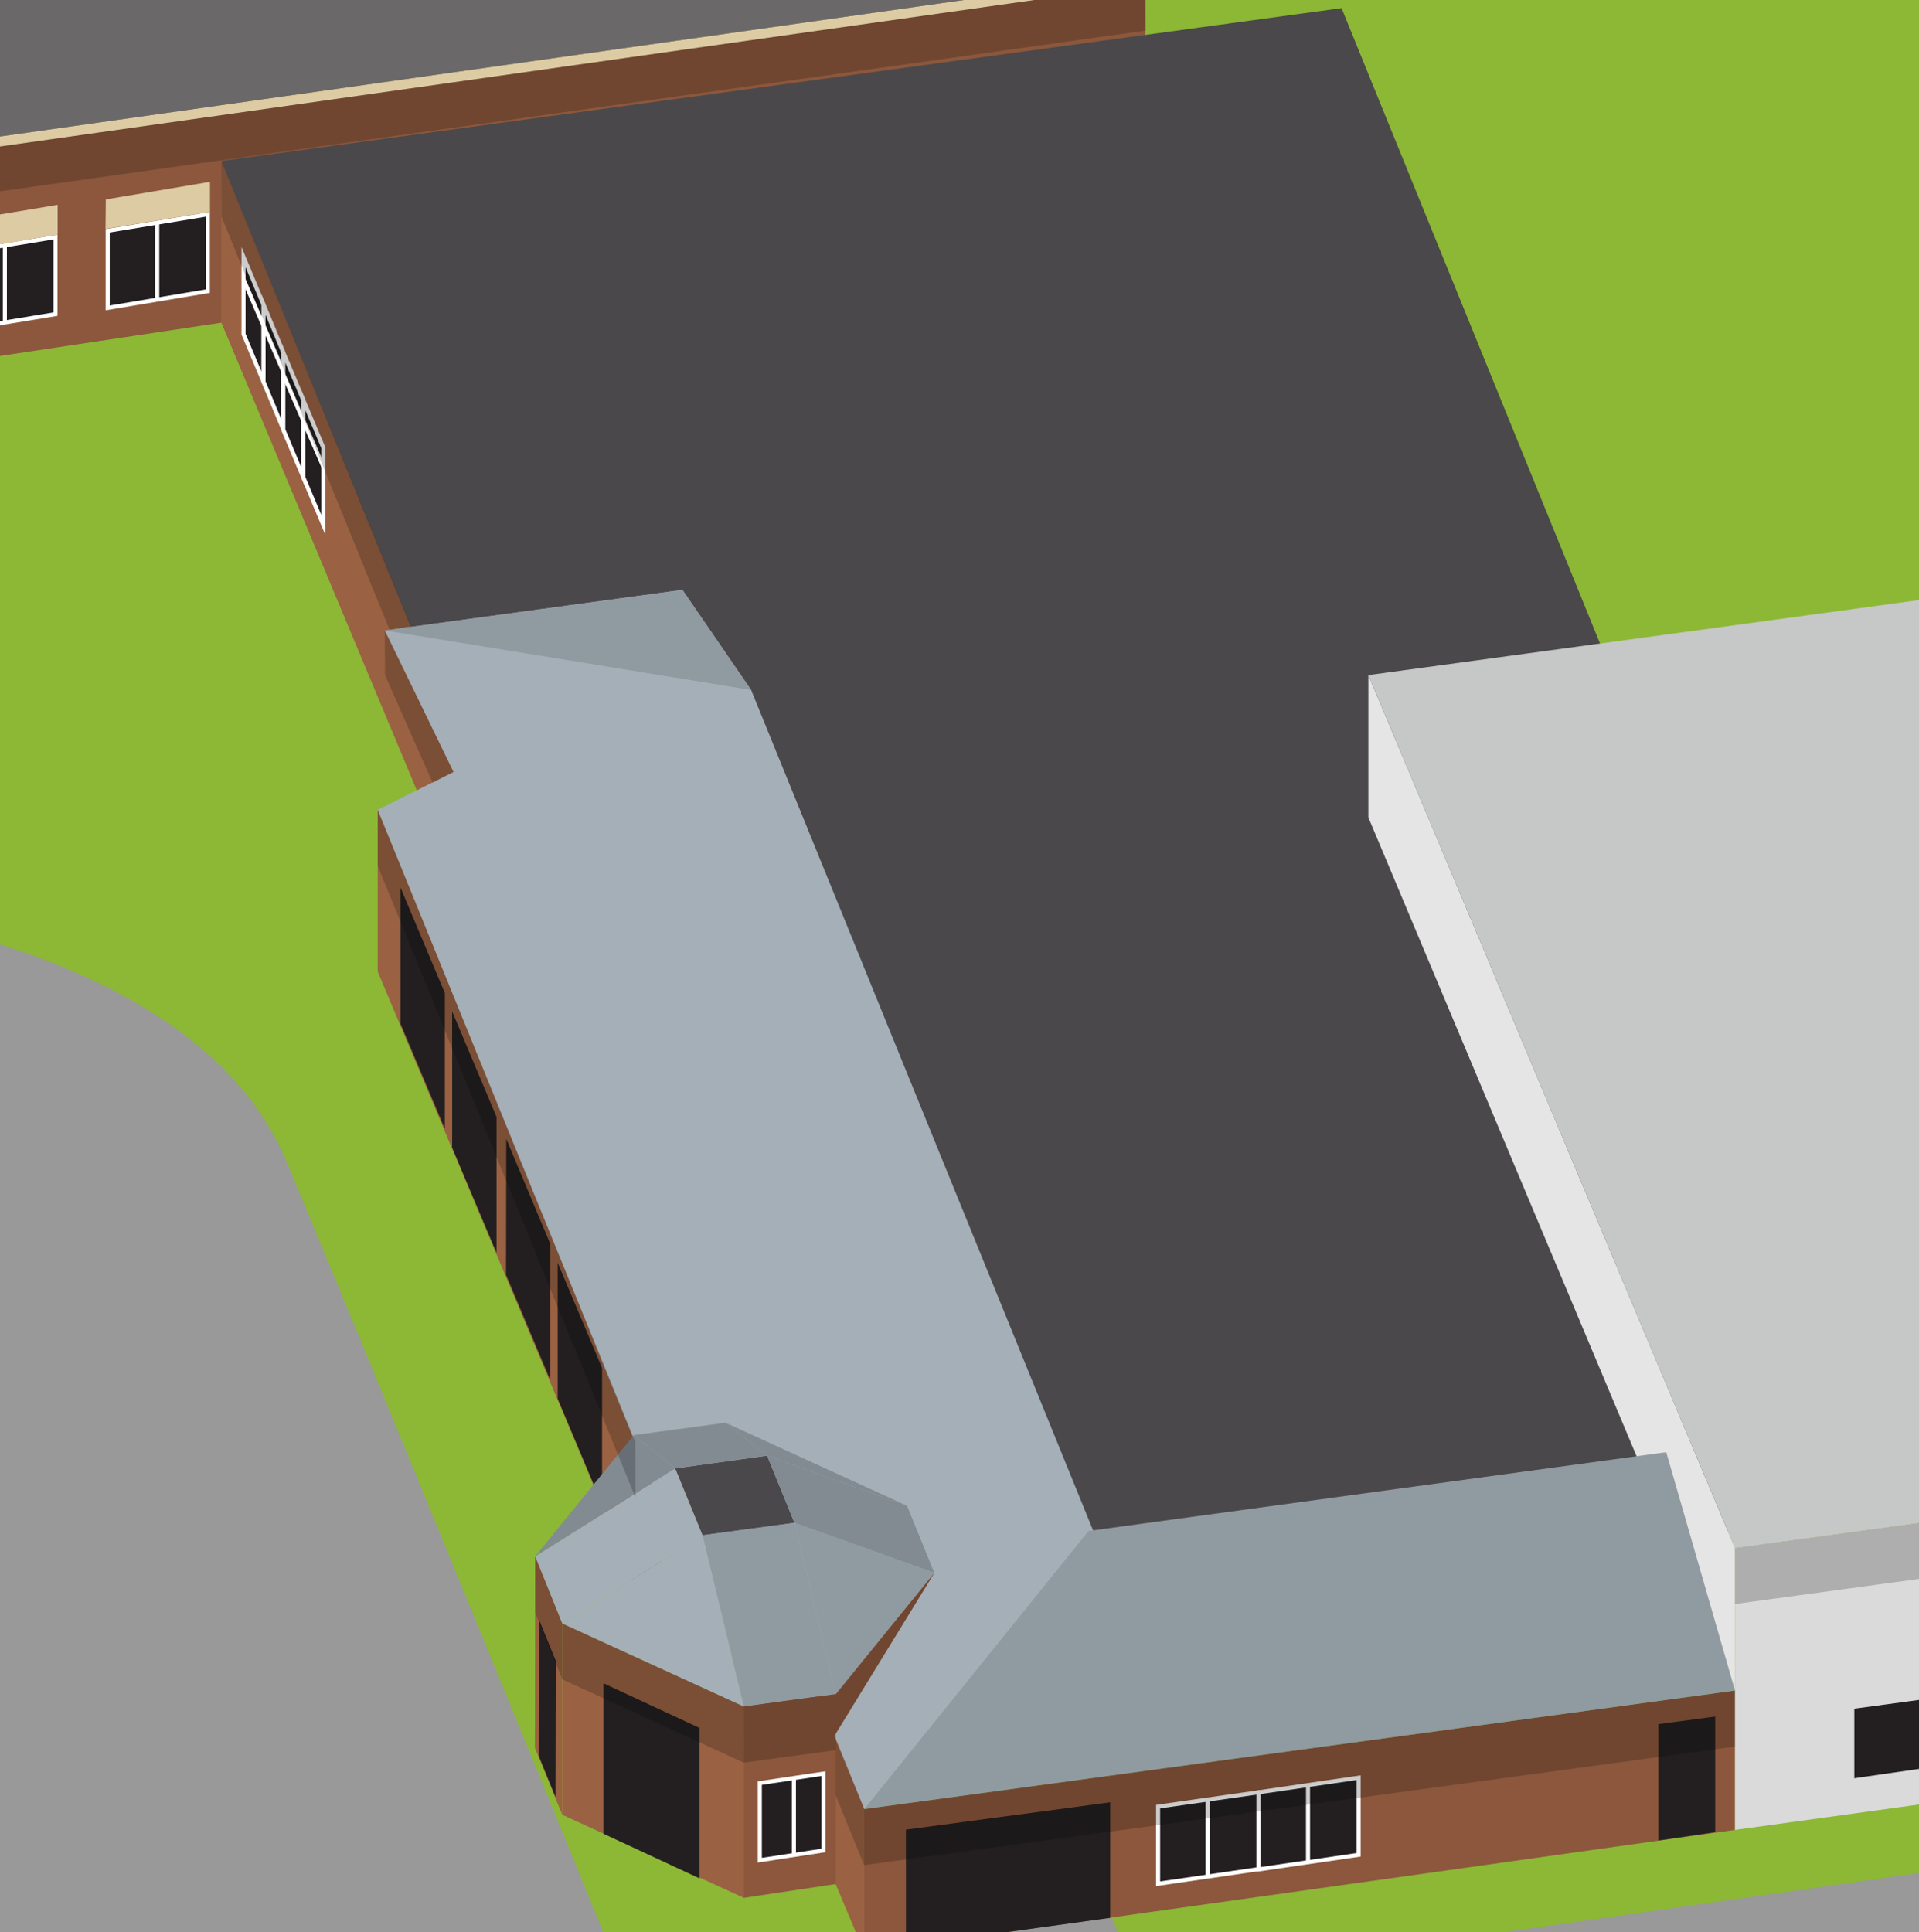 <?xml version="1.0" encoding="UTF-8"?>
<svg id="map" xmlns="http://www.w3.org/2000/svg" viewBox="0 0 70.92 71.41">
  <rect x="0" y="0" width="70.92" height="71.41" fill="#333333" stroke="none"/>
  <defs>
    <style>
      .cls-1 {
        fill: #909aa1;
      }

      .cls-1, .cls-2, .cls-3, .cls-4, .cls-5, .cls-6, .cls-7, .cls-8, .cls-9, .cls-10, .cls-11, .cls-12, .cls-13, .cls-14, .cls-15, .cls-16, .cls-17 {
        stroke-width: 0px;
      }

      .cls-2 {
        fill: #ddcba3;
      }

      .cls-18 {
        stroke: #fff;
        stroke-miterlimit: 10;
        stroke-width: .15px;
      }

      .cls-18, .cls-15 {
        fill: #231f20;
      }

      .cls-3 {
        fill: #a5afb7;
      }

      .cls-4 {
        fill: #000;
        opacity: .2;
      }

      .cls-5 {
        fill: #8cb835;
      }

      .cls-6 {
        fill: #d9dad9;
      }

      .cls-7 {
        fill: #c6c7c7;
      }

      .cls-8 {
        fill: #999;
      }

      .cls-9 {
        fill: #6a6869;
      }

      .cls-10 {
        fill: #4a484a;
      }

      .cls-11 {
        fill: #9a6143;
      }

      .cls-12 {
        fill: #818b91;
      }

      .cls-13 {
        fill: #fff;
      }

      .cls-14 {
        fill: #c27171;
      }

      .cls-16 {
        fill: #e5e5e5;
      }

      .cls-17 {
        fill: #8c573c;
      }
    </style>
  </defs>
  <path class="cls-5" d="M406.84,361.27c28.49-59.5-54.18-238.94-89.6-311.4-35.42-72.46-99.31-161.2-174.79-189.26-90.3-33.58-194.59-32.77-237.48-30.9-42.89,1.87-93.1,4.07-93.1,4.07l-233.81,19.08-24.03,1.96s-56.16,2.4-75.69,30.97c-6.71,9.81-16.38,20.43-28.27,29.83-13.78,10.88-39.39,18.35-39.39,18.35l-29.13-9.37s-11.94-4.07-10.96-.9,18.31,12.58,18.44,15.56c.13,2.98-12.37,14.29-34.96,12.03-9.15-.92-21.33-3.28-33.48-4.18-23.56-1.75-47.15,5.09-59.36,13.57-10.35,7.18-32.9,9.16-32.9,9.16-6.44,38.33,5.76,106.07,11.91,142.45,5.14,30.4,21.38,65.17,46.03,86.84,28.13,24.72,57.57,26.63,91.86,23.23,7.15-.71,23.43-2.2,43.21-.85,13.92.95,48.06,18.99,102.01,9.5,59.09-10.4,97.23-53.48,116.74-56.98,113.83-20.43,169.77-26.66,210.8-11.19,35.96,13.56,71.64,69.79,94.2,112.05,14.69,27.52,19.82,34.68,41.29,57.21,40.42,42.4,156.79,80.32,230.79,87.01,74,6.69,162.07-.18,189.67-57.81Z"/>
  <path class="cls-8" d="M-472.2,255.67c5.6-11.89,6.52-30.33,2.48-49.33-2.11-9.88-.14-16.91,1.63-20.1,7.19-1.63,11.59-6.06,10.58-10.63,2.44-2.48,13.32-11.48,46.58-16.5l265.8-40.14c6.05,4.33,29.04,21.17,44.85,37.69,19.37,20.24,38.15,41.14,55.06,74.15l9-1.66c-17.2-33.56-36.25-54.77-55.9-75.3-14.43-15.08-34.13-30.01-42.89-36.41l99.41-15.01c5.75,3.16,24.7,13.99,30.86,22.56l.58.81c7.37,10.26,17.46,24.32,43.68,34.48,12.09,4.68,24.87,9.9,36.5,17.67,12.27,8.19,22.19,18.61,30.35,31.85,12.37,20.09,25.52,47.31,36.08,69.18,4.86,10.07,9.06,18.76,12.38,25.1,10.49,20.02,16.93,31.68,27.5,38.62,2.61,1.71,5.08,3.01,7.26,4.16,6.37,3.35,11.41,6,16.08,17.14l23.49,56.02,5.06.33-24.09-57.03c-5.02-11.97-10.81-15.02-17.51-18.54-2.19-1.15-4.46-2.34-6.9-3.95-9.91-6.51-16.22-17.94-26.51-37.59-3.31-6.32-7.5-14.99-12.35-25.04-10.58-21.91-23.75-49.19-36.18-69.37-18.17-29.5-41.85-40.5-68.66-50.89C16.98,148.26,7.6,135.2.07,124.71l-.59-.82c-5.92-8.24-22.17-17.99-29.76-22.27L-.68,97.15c2.38-.28,4.74-.58,7.03-.93,21.71-3.28,21.85-10.44,20.53-13.59-.19-.44-.56-1.36-1.08-2.62l10.58-1.35,4.96,12.21,7.69-.85-5.02-12.33,55.17-7.91-4.29-10.22-4.23,1.78,2.01,4.78-50.49,7.2-2.54-5.68-7.18,2.04,2.09,4.61-10.53,1.34c-3.88-9.49-10.49-25.68-13.44-32.72-4.06-9.67-22.65-10.64-28.9-9.7-6.25.94-24.67,3.73-34.21,5.17-4.56.69-7.68-1.29-9.86-3.94L-80.17-7.93c-1.83-10.9.05-28.92,18.8-33.07l8.13-1.23c21.55-3.25,53.86-.4,78.58,6.95,3.66,1.09,9.72,2.86,17.39,5.09C85.76-17.63,186.54,11.77,209.96,22.39c23.33,10.57,48.92,33.04,60.36,44.66,5.15,5.23,11.52,12.58,15.05,23.05,3.87,11.49,3.66,24.41-.66,39.51l9.28.95c9.93-34.75-3.1-53.73-15.57-66.39-3.25-3.3-32.62-32.62-62.79-46.29C191.48,6.94,93.79-21.57,46.84-35.26c-7.65-2.23-13.7-4-17.33-5.08-26.97-8.02-61.15-10.98-85.05-7.37l-38.86,5.87-15.49-36.93c-4.51-10.75-21.41-20.64-39.32-23.01-18.29-2.42-34.79-.83-47.7,2.79l-7.15,1.71c-4.76,1.33-13.58,3.75-22.82,6.03l-2.99-7.12c6.41-2.14,9.91-6.68,8.03-11.15l-.39-.92,9.85-1.49-1.46-3.49-9.85,1.49-2.26-5.33,9.85-1.49-1.46-3.49-10.29,1.55c-.96-.83-2.72-2.02-4.83-2.92l-3.2-7.63-5.81.88,2.11,5.03c-2.2-.22-4.51-.18-6.81.16l-.56.08c-7.61,1.15-12.67,5.3-12.57,9.81l-10.18,1.54,1.46,3.49,9.74-1.47,1.99,4.74-9.96,1.5,1.46,3.49,9.96-1.5.39.92c1.78,4.25,7.9,7.18,14.81,7.51l3.39,8.08c-8.25,1.85-15.8,3.25-19.94,3.28-13.81.11-24.45-2.62-38.47-7.39-3.02-1.03-5.78-2.24-8.71-3.52-9.38-4.11-20-8.76-38.76-5.93l-79.93,12.07c-7.79,1.18-14.51,4.52-18.42,9.18-3.18,3.79-4.42,8.21-3.67,12.98l-2.37.36c-3.12.47-5.02,2.38-4.24,4.25l19.56,46.61c.78,1.87,3.97,3.01,7.09,2.54l1.78-.27,1.46,3.48-36.09,5.45c-1.61-1.43-4.26-2.16-6.97-1.75-2.3.35-4.12,1.44-5,3-.11.19-.2.39-.27.59l-52.16,7.88-9.22-21.97-55.55,8.39,25.96,61.87-41.3,6.24c-3.89.59-12.97-.99-18.54-2.36-.07-.74-.26-1.48-.57-2.23-2.69-6.41-13.56-10.31-24.24-8.69-10.68,1.61-17.18,8.14-14.49,14.54,2.69,6.41,13.56,10.31,24.24,8.69,6.12-.92,10.86-3.46,13.29-6.66,3.8.87,10.63,2.24,16.75,2.45.12,2.96.62,7.58,2.4,11.83.61,1.44,1.44,3.09,2.33,4.84,2.97,5.84,7.03,13.85,4.16,18.7-.33.56-.69,1.16-1.07,1.78-2.84,4.71-6.56,10.87-8.18,17.93-3.61.11-10.13.72-19.77,3.18-5.57,1.42-13.81,3.16-22.52,5.01-15.07,3.19-32.15,6.81-42.13,10.13-3.92,1.3-7.58,2.55-11.13,3.77-10.4,3.56-19.39,6.64-27.58,8.34-10.89,2.26-18.03,3.18-18.21,3.2l2.2,4.58c.18-.02,5.89-.99,16.94-3.29,8.47-1.76,17.58-4.88,28.13-8.49,3.54-1.21,7.19-2.46,11.09-3.76,9.74-3.23,26.68-6.82,41.63-9.99,8.76-1.86,17.04-3.61,22.71-5.05,8.55-2.18,14.48-2.83,17.92-3-.25,3.27.02,6.69,1.09,10.22,3.29,10.84,10.51,26.31,13.98,33.74.89,1.9,1.59,3.4,1.86,4.04.63,1.49,2.09,4.99,6.91,7.45,5.45,2.78,13.31,3.42,23.38,1.9l65-9.82,3.39,8.09c1.59,3.8,6.64,6.54,12.63,7.32-1.56,3.92-3.06,10.68-1,20.31,3.89,18.28,3.07,35.87-2.2,47.07l9.06,1.54ZM-245.52-105.95l-4.36-10.4c-.97-2.32,1.38-4.67,5.24-5.26l.56-.08c3.86-.58,7.79.83,8.76,3.14l4.36,10.4c.97,2.32-1.38,4.67-5.24,5.26l-.56.08c-3.86.58-7.79-.83-8.76-3.14ZM-203.83,38.68l-22.32,25.63-11.92,1.8-40.07-16.21,74.3-11.22ZM-286.57,51.17l10.69,25.49,4.23-1.78-8.8-20.97,41.81,16.91,14.83-2.24,23.94-27.5,9.5,22.65,4.23-1.78-10.25-24.42,22.95-3.47,24.05,57.32-58.93,8.9-6.62-15.78-16.79,2.54,6.62,15.78-57.52,8.69-24.05-57.32,20.1-3.04ZM-138.59,107.83c-.82-1.97-4.39-10.47-6.14-14.64l.93-.39-24.93-59.42,89.69-13.55,32.88,78.37-85.77,12.95c-2.79-.73-6.05-1.87-6.66-3.32ZM-256.97,40.39l-20.46-48.76,175.43-26.49,20.46,48.76-175.43,26.49ZM-306.89-9.75c-1.66-3.96-11.54-27.51-12.22-29.13-.75-1.78-.42-4.76,5.83-5.71,6.25-.94,30.1-4.55,30.1-4.55l2.9,6.91,9.7-1.47s.24-1.09,1.64-1.93c1.4-.84,4.28-.65,4.28-.65l2.98,7.1s1.56.39,2.39,2.37c.83,1.97,2.53,6.02,2.53,6.02l-1.64.25,1.12,2.66,1.97-.3,1.78,4.24-22.37,3.38,2.41,5.75-33.39,5.04ZM-427.63-79.12c2.58-3.07,6.62-5.22,11.54-5.96l31.41-4.62,9.04,21.55,4.23-1.78-8.59-20.48,40.16-6.19c14.12-2.13,21.24.99,30.26,4.94,3.03,1.33,6.17,2.7,9.69,3.9,15.33,5.21,32.25,10.42,47.55,10.89,8.84.28,21.6-.73,34.32-3.02l-.03.07c1.37.53,2.75,1.05,4.12,1.58,2.61,1,5.21,2,7.82,3,2.52.97,5,2.01,7.48,3.06,1.35.57,2.53,1.52,3.75,2.34l3.68,2.48c1.01.68,2.01,1.36,3.02,2.03l4.5-2.67-11.38-7.49,26.99-4.01.67-3.07-30,4.47c-1.32.2-2.78.15-4.02-.34-2.74-1.08-5.48-2.1-8.25-3.1-.03-.01-.07-.02-.1-.04,5.74-1.3,11.29-2.88,16.26-4.72l8.92-2.5c1.37-.38,2.68-.81,3.94-1.24,2.61-.64,5.46-1.27,7.49-1.53,1.31-.17,2.5-.28,3.59-.34l-.04.38c14.1,1.36,25.33,5.31,28.81,8.36.33.44,1.1,2.1,1.66,3.62l4.3-1.6c-.72-1.94-1.8-4.46-2.86-5.4-2.71-2.42-7.99-4.72-14.55-6.51.06-.12.11-.23.16-.33.57-1.14,3.25-.6,4.4-.35,1.15.25,5.84,1.43,6.21,1.06.12-.12.27-.36.42-.65,10.06,3.48,18.57,9.66,21.25,16.05l15.49,36.93-45.8,6.92c-.94-1.96-1.99-4.35-2.2-5.46-.46-2.34-2.22-10.57-2.3-10.92l-4.49.96c.02.09,1.83,8.54,2.28,10.84.27,1.38,1.16,3.51,1.97,5.29l-6.15.93-5.62-13.39c-1.48-3.54-7.58-3.75-10.13-3.67l.13,4.59c2.41-.07,5.18.39,5.8.95l5.13,12.23-44.28,6.65-2.47-6.02-4.95.9-33.52,4.91-12.83-30.59-4.77.72-1.37-3.26-66.4,10.13,16.69,39.79-22.83,3.45c-1-2-6.26-11.09-20.53-14.52-13.28-3.19-20.08-1.17-28.31-2.44-7.61-1.18-15.92-3.56-21.2-4.41l-2.9-6.84c7.82-1.18,41.95-6.4,41.95-6.4l-3.34-4.13s-34.73,5.29-40.45,6.16l-3.9-9.5c7.82-1.18,39.94-6.04,39.94-6.04l-1.87-4.41s-34.19,5.22-39.91,6.08l-6.21-14.68c-2.75-6.55-.72-11.02,1.46-13.62ZM-463.44-3.08c1.4-.21,2.57.16,3.07.49-.27.18-.75.39-1.44.5-1.41.21-2.59-.17-3.08-.49.27-.18.75-.4,1.45-.5ZM-533.62-13.05l16.38,39.05-46.19,6.98-16.38-39.05,46.19-6.98ZM-522.07,46.36l-5.91-14.09,12.57-1.9,5.91,14.09-12.57,1.9ZM-561.6,37.34l14.11-2.13,5.91,14.09-14.11,2.13-5.91-14.09ZM-637.56,62.86c-5.65.85-11.39-1.21-12.81-4.6-1.42-3.39,2.02-6.84,7.66-7.69,5.65-.85,11.39,1.21,12.81,4.6s-2.02,6.84-7.66,7.69ZM-496.37,165.87h0l-65,9.82c-15.67,2.37-17.67-2.41-18.86-5.26-.3-.72-.98-2.17-1.92-4.19-3.43-7.35-10.57-22.64-13.78-33.23-2.59-8.55.21-16.66,3.6-23.22,4.26-.47,8.57-1.69,9.08-3.09.09-.24.24-.68.42-1.26l40.67-.67,61.17-9.45-.69-4.54-60.86,9.41-38.89.64c.82-2.88,1.6-5.93,1.6-7.1,0-2.24-2.97-3.19-4.67-3.35-.96-.09-1.82-.51-2.5-1.1-1.1-3.5-2.88-7-4.48-10.16-.85-1.68-1.65-3.26-2.2-4.57-1.7-4.05-2.07-8.64-2.13-11.25l96.12-14.52-2.3-5.48-2.81.42-14.91-35.54L-468.35.46c1.3,1.31,3.42,2.1,5.72,2.1.5,0,1-.04,1.51-.11,2.3-.35,4.12-1.44,5-3,.16-.29.29-.59.38-.89l36.51-5.51,4.62,11.01,13.83-2.09,14.91-2.25,9.98,23.78,3.3,2.86,1.38,3.29-5.04.76,1.92,4.57-8.11,1.23,2.24,5.34,15.13-2.29c9.93-1.5,7.83-6.51,6.94-8.64l-4.47-10.66,3-.45-2.65-6.32,6.31-.99,3.65-9.19c.1-.04.2-.07.3-.11l69.91-10.56,9.79,23.35-30.79,4.69,2.1,5,30.79-4.69,8.57,20.42-47.36,7.23-2.33-5.55-7.46,1.13,2.33,5.55-74.25,11.14-2.03-4.83-2.63.4-7.53-17.96-4.93.75-4.14-22.64-39.39,5.54,1.1,5.73-8.52,2.64-4.09,22.61,23.52-3.55,5.75,13.72,11.02-1.66,1.61,3.84-43.42,6.56-1.49-3.55-12.83,1.94,1.15,2.73-4.22.64,6.07,14.47.5-.07.51,3.36,32.89-4.97-.69-4.54-25.79,3.89-2.73-6.5,9.15-1.38-.04-.09,18.55-2.8,2.8,6.68,4.23-1.78-2.35-5.61,41.15-6.21,2.8,6.68,4.23-1.78-2.35-5.61,48.75-7.36,2.32,5.54-46.35,7,.69,4.54,24.55-3.73,9.79,22.73,7.32-1.09-1-4.48-3.47.5-7.96-18.37,18.27-2.73,1.95,4.66,9.43-1.42-6.11-14.56,23.32-3.52,24.05,57.32-22.02,3.27-4.32-10.11-11.81,1.72,4.44,10.25-98.8,14.87-3.68-3.78-1.49-3.55-16.88,2.55,1.49,3.55,7.29-1.1c2.7.52,8.74,2.08,10.27,5.72,1.28,3.04.45,5.42-.86,7.19-4.44,2.68-10.6,5.23-17.59,6.29l-25.89,3.91s-8.42,1.1-16.29,2.29l-.56.08c-8.89,1.34-11.85,5.13-12.35,10.47ZM-472.24,181.11l-.56.08c-3.86.58-7.79-.83-8.76-3.14l-5.18-11.68c-.97-2.32,1.38-4.67,5.24-5.26h0c3.86-.58,8.35.74,9.32,3.06l5.18,11.68c.97,2.32-1.38,4.67-5.24,5.26ZM-460.36,168.55l-4.7-11.2,24.47-3.7c6.44-.97,13.06-3.29,18.62-6.53,2.59-1.5,4.77-3.1,6.43-4.68,1.4,3.35,2.71,6.46,3.11,7.42.52,1.23-1.2,2.83-2.96,4.09-24.85,3.98-38.17,10.12-44.98,14.58Z"/>
  <g>
    <g>
      <polygon class="cls-17" points="-27.09 17.23 42.33 6.79 42.33 -.95 -27.09 8.88 -27.09 17.23"/>
      <g>
        <polygon class="cls-18" points="2.05 11.61 -1.66 12.22 -1.66 9.37 2.05 8.76 2.05 11.61"/>
        <polygon class="cls-2" points="-1.73 9.31 2.13 8.67 2.13 7.57 -1.72 8.21 -1.73 9.31"/>
        <line class="cls-18" x1=".18" y1="9.08" x2=".18" y2="11.91"/>
      </g>
      <g>
        <polygon class="cls-18" points="7.68 10.76 3.98 11.38 3.98 8.53 7.68 7.92 7.68 10.76"/>
        <polygon class="cls-2" points="3.9 8.46 7.76 7.83 7.76 6.72 3.91 7.37 3.9 8.46"/>
        <line class="cls-18" x1="5.81" y1="8.24" x2="5.81" y2="11.06"/>
      </g>
      <polygon class="cls-2" points="9.53 7.9 13.39 7.26 13.39 6.16 9.54 6.8 9.53 7.9"/>
      <polygon class="cls-2" points="-27.09 9.25 42.33 -.58 42.33 -.95 -27.09 8.88 -27.09 9.25"/>
      <polygon class="cls-4" points="-27.09 9.25 -27.09 10.87 42.34 1.13 42.33 -.58 -27.09 9.25"/>
    </g>
    <polygon class="cls-9" points="-27.09 8.88 42.33 -.95 35.24 -20.64 -34.19 -10.81 -27.09 8.88"/>
    <polygon class="cls-11" points="8.18 11.92 21.89 44.73 21.89 39.07 8.18 5.95 8.18 11.92"/>
    <polygon class="cls-11" points="13.96 35.91 24.44 60.86 24.44 55.19 13.96 29.93 13.96 35.91"/>
    <polygon class="cls-17" points="31.94 72.15 64.12 67.63 64.12 62.48 31.94 66.86 31.94 72.15"/>
    <polygon class="cls-11" points="21.46 47.2 31.94 72.15 31.94 66.49 21.46 41.23 21.46 47.2"/>
    <polygon class="cls-17" points="27.49 70.14 30.89 69.63 30.89 62.61 27.49 63.07 27.49 70.14"/>
    <polygon class="cls-11" points="20.78 67.07 27.49 70.14 27.49 63.07 20.78 60 20.78 67.07"/>
    <polygon class="cls-11" points="19.77 64.6 20.78 67.07 20.78 60 19.78 57.52 19.77 64.6"/>
    <polygon class="cls-6" points="64.12 67.63 164.86 53.72 165.52 43.39 64.12 57.22 64.12 67.63"/>
    <polygon class="cls-18" points="30.43 68.39 28.08 68.75 28.08 65.9 30.43 65.55 30.43 68.39"/>
    <line class="cls-18" x1="29.34" y1="65.74" x2="29.34" y2="68.56"/>
    <polygon class="cls-15" points="22.3 67.77 25.85 69.42 25.85 63.86 22.3 62.21 22.3 67.77"/>
    <polygon class="cls-15" points="19.91 64.89 20.53 66.41 20.54 61.38 19.92 59.86 19.91 64.89"/>
    <polygon class="cls-15" points="20.61 51.69 22.25 55.59 22.25 50.56 20.61 46.67 20.61 51.69"/>
    <polygon class="cls-15" points="18.7 47.11 20.34 51.01 20.34 45.98 18.71 42.09 18.7 47.11"/>
    <polygon class="cls-15" points="16.71 42.41 18.35 46.3 18.35 41.28 16.71 37.38 16.71 42.41"/>
    <polygon class="cls-15" points="14.8 37.83 16.44 41.72 16.44 36.7 14.8 32.8 14.8 37.83"/>
    <g>
      <polygon class="cls-18" points="46.51 69.08 42.8 69.62 42.8 66.77 46.51 66.24 46.51 69.08"/>
      <line class="cls-18" x1="44.63" y1="66.48" x2="44.63" y2="69.3"/>
    </g>
    <g>
      <polygon class="cls-18" points="50.21 68.55 46.51 69.09 46.51 66.24 50.21 65.7 50.21 68.55"/>
      <line class="cls-18" x1="48.34" y1="65.95" x2="48.34" y2="68.77"/>
    </g>
    <polygon class="cls-15" points="33.48 71.92 41.03 70.88 41.03 66.61 33.48 67.62 33.48 71.92"/>
    <polygon class="cls-15" points="61.29 68.02 63.39 67.71 63.39 63.44 61.29 63.72 61.29 68.02"/>
    <polygon class="cls-15" points="68.53 65.72 73.11 65.06 73.11 62.53 68.53 63.15 68.53 65.72"/>
    <g>
      <polygon class="cls-18" points="9.74 14.11 9 12.35 9 9.5 9.74 11.27 9.74 14.11"/>
      <g>
        <polygon class="cls-18" points="10.47 15.87 9.74 14.11 9.74 11.26 10.47 13.03 10.47 15.87"/>
        <line class="cls-18" x1="10.47" y1="13.73" x2="9" y2="10.33"/>
      </g>
    </g>
    <g>
      <polygon class="cls-18" points="11.21 17.64 10.47 15.88 10.47 13.03 11.21 14.79 11.21 17.64"/>
      <g>
        <polygon class="cls-18" points="11.95 19.4 11.21 17.64 11.21 14.79 11.95 16.55 11.95 19.4"/>
        <line class="cls-18" x1="11.95" y1="17.25" x2="10.48" y2="13.86"/>
      </g>
    </g>
    <g>
      <polygon class="cls-10" points="30.63 61.13 72.03 55.49 49.58 .3 8.18 5.95 30.63 61.13"/>
      <polygon class="cls-3" points="14.22 23.3 16.76 28.53 13.96 29.93 26.67 61.19 29.48 60.81 31.94 66.86 42.94 62.81 27.76 25.5 25.22 21.8 14.22 23.3"/>
      <polygon class="cls-1" points="27.76 25.5 27.76 25.5 14.22 23.3 25.22 21.8 27.76 25.5"/>
      <polygon class="cls-10" points="29.36 56.28 25.96 56.74 24.95 54.27 28.35 53.8 29.36 56.28"/>
      <polygon class="cls-3" points="25.96 56.74 20.78 60 19.78 57.52 24.95 54.27 25.96 56.74"/>
      <polygon class="cls-12" points="34.53 58.13 29.36 56.28 28.35 53.8 33.52 55.65 34.53 58.13"/>
      <polygon class="cls-12" points="26.81 52.58 28.35 53.8 24.95 54.27 23.42 53.04 26.81 52.58"/>
      <polygon class="cls-1" points="29.36 56.28 30.89 62.61 27.49 63.07 25.96 56.74 29.36 56.28"/>
      <polygon class="cls-12" points="23.42 53.04 19.78 57.52 24.95 54.27 23.42 53.04"/>
      <polygon class="cls-12" points="33.52 55.65 26.81 52.58 28.35 53.8 33.52 55.65"/>
      <polygon class="cls-1" points="30.89 62.61 34.53 58.13 29.36 56.28 30.89 62.61"/>
      <polygon class="cls-3" points="20.78 60 27.49 63.07 25.96 56.74 20.78 60"/>
      <polygon class="cls-16" points="64.12 62.48 50.57 30.21 50.57 24.95 64.12 57.22 64.12 62.48"/>
      <polygon class="cls-7" points="151.97 11.13 50.57 24.95 64.12 57.22 165.52 43.39 151.97 11.13"/>
      <polygon class="cls-1" points="64.12 62.48 31.94 66.86 40.23 56.58 61.58 53.67 64.12 62.48"/>
    </g>
    <polygon class="cls-4" points="8.18 5.95 8.19 8.01 14.4 23.28 15.19 23.14 8.18 5.95"/>
    <polygon class="cls-4" points="13.96 29.93 13.96 32 23.49 55.36 23.48 53.29 13.96 29.93"/>
    <polygon class="cls-4" points="30.88 64.28 30.88 66.34 31.94 68.94 31.94 66.86 30.88 64.28"/>
    <polygon class="cls-4" points="31.94 66.86 31.94 68.93 64.12 64.55 64.12 62.48 31.94 66.86"/>
    <polygon class="cls-17" points="30.82 64.18 34.53 58.13 30.89 62.61 27.49 63.07 30.82 64.18"/>
    <polygon class="cls-4" points="27.49 63.07 27.5 65.14 30.89 64.68 30.89 64.07 34.53 58.13 30.89 62.61 27.49 63.07"/>
    <polygon class="cls-4" points="20.78 60 20.79 62.07 27.5 65.15 27.49 63.07 20.78 60"/>
    <polygon class="cls-4" points="19.78 57.52 19.78 59.59 20.79 62.08 20.78 60 19.78 57.52"/>
    <polygon class="cls-4" points="14.22 23.3 14.23 24.95 15.99 28.93 16.76 28.53 14.22 23.3"/>
    <polygon class="cls-4" points="64.12 57.22 64.12 59.28 165.52 45.47 165.52 43.39 64.12 57.22"/>
  </g>
  <g>
    <path class="cls-14" d="M228.52,141.7l-135.43,21.41c-29.41,4.65-58.75-8.91-65.4-30.23-6.65-21.32,11.86-42.45,41.27-47.1l135.43-21.41c29.41-4.65,58.75,8.91,65.4,30.23,6.65,21.32-11.86,42.45-41.27,47.1ZM70.99,98.81c-18.57,2.94-30.83,17.97-26.63,31.43,4.2,13.46,24.49,24.15,43.06,21.21l139.31-22.03c18.57-2.94,30.59-18.74,26.39-32.2-4.2-13.46-24.25-23.39-42.82-20.45l-139.31,22.03Z"/>
    <path class="cls-13" d="M228.18,136.05l-138.13,21.84c-23.8,3.76-48.62-8.16-54.2-26.04-2.67-8.55-.64-17.4,5.72-24.92,6.4-7.58,16.36-12.77,28.02-14.62l138.13-21.84c11.67-1.84,23.77-.14,34.08,4.8,10.23,4.9,17.33,12.31,20,20.86,5.58,17.88-9.82,36.16-33.62,39.92ZM69.7,92.7c-11.52,1.82-21.35,6.95-27.68,14.44-6.28,7.44-8.29,16.18-5.65,24.63,5.51,17.67,30.04,29.46,53.55,25.74l138.14-21.84c23.52-3.72,38.72-21.79,33.21-39.46-2.64-8.45-9.66-15.77-19.77-20.61-10.19-4.88-22.14-6.56-33.67-4.74l-138.13,21.84Z"/>
    <path class="cls-13" d="M230.06,137.5l-140.84,22.27c-11.81,1.87-24.22-.07-34.93-5.46-10.37-5.22-17.86-13.17-20.56-21.83-2.7-8.66-.64-18.12,5.65-25.97,6.5-8.11,16.58-13.61,28.4-15.47l140.84-22.27c11.81-1.87,24.22.07,34.93,5.46,10.37,5.22,17.86,13.17,20.56,21.83,2.7,8.66.64,18.12-5.65,25.97-6.5,8.11-16.58,13.61-28.4,15.47ZM67.88,91.42c-11.66,1.84-21.62,7.27-28.05,15.29-6.22,7.76-8.26,17.13-5.59,25.69,2.67,8.56,10.08,16.43,20.34,21.59,10.59,5.33,22.84,7.24,34.5,5.4l140.84-22.27c11.66-1.84,21.62-7.27,28.05-15.29,6.22-7.76,8.26-17.13,5.59-25.69-2.67-8.56-10.09-16.43-20.34-21.59-10.59-5.33-22.84-7.24-34.5-5.4l-140.84,22.27Z"/>
    <path class="cls-13" d="M231.95,138.85l-143.66,22.71c-11.97,1.89-24.68-.29-35.81-6.15-10.66-5.62-18.37-13.94-21.15-22.84-2.77-8.87-.71-18.66,5.64-26.86,6.61-8.53,16.85-14.27,28.84-16.16l143.66-22.71c11.99-1.9,24.69.22,35.74,5.95,10.63,5.51,18.32,13.77,21.09,22.64,2.78,8.9.74,18.76-5.58,27.06-6.59,8.66-16.81,14.47-28.78,16.36ZM65.94,89.94c-11.84,1.87-21.96,7.55-28.49,15.97-6.29,8.12-8.32,17.81-5.58,26.59,2.75,8.8,10.38,17.04,20.93,22.6,10.99,5.79,23.56,7.95,35.37,6.08l143.66-22.71c11.82-1.87,21.91-7.61,28.43-16.17,6.26-8.22,8.27-17.98,5.52-26.79-2.74-8.78-10.35-16.95-20.87-22.4-10.93-5.67-23.47-7.76-35.31-5.89l-143.66,22.71Z"/>
  </g>
</svg>